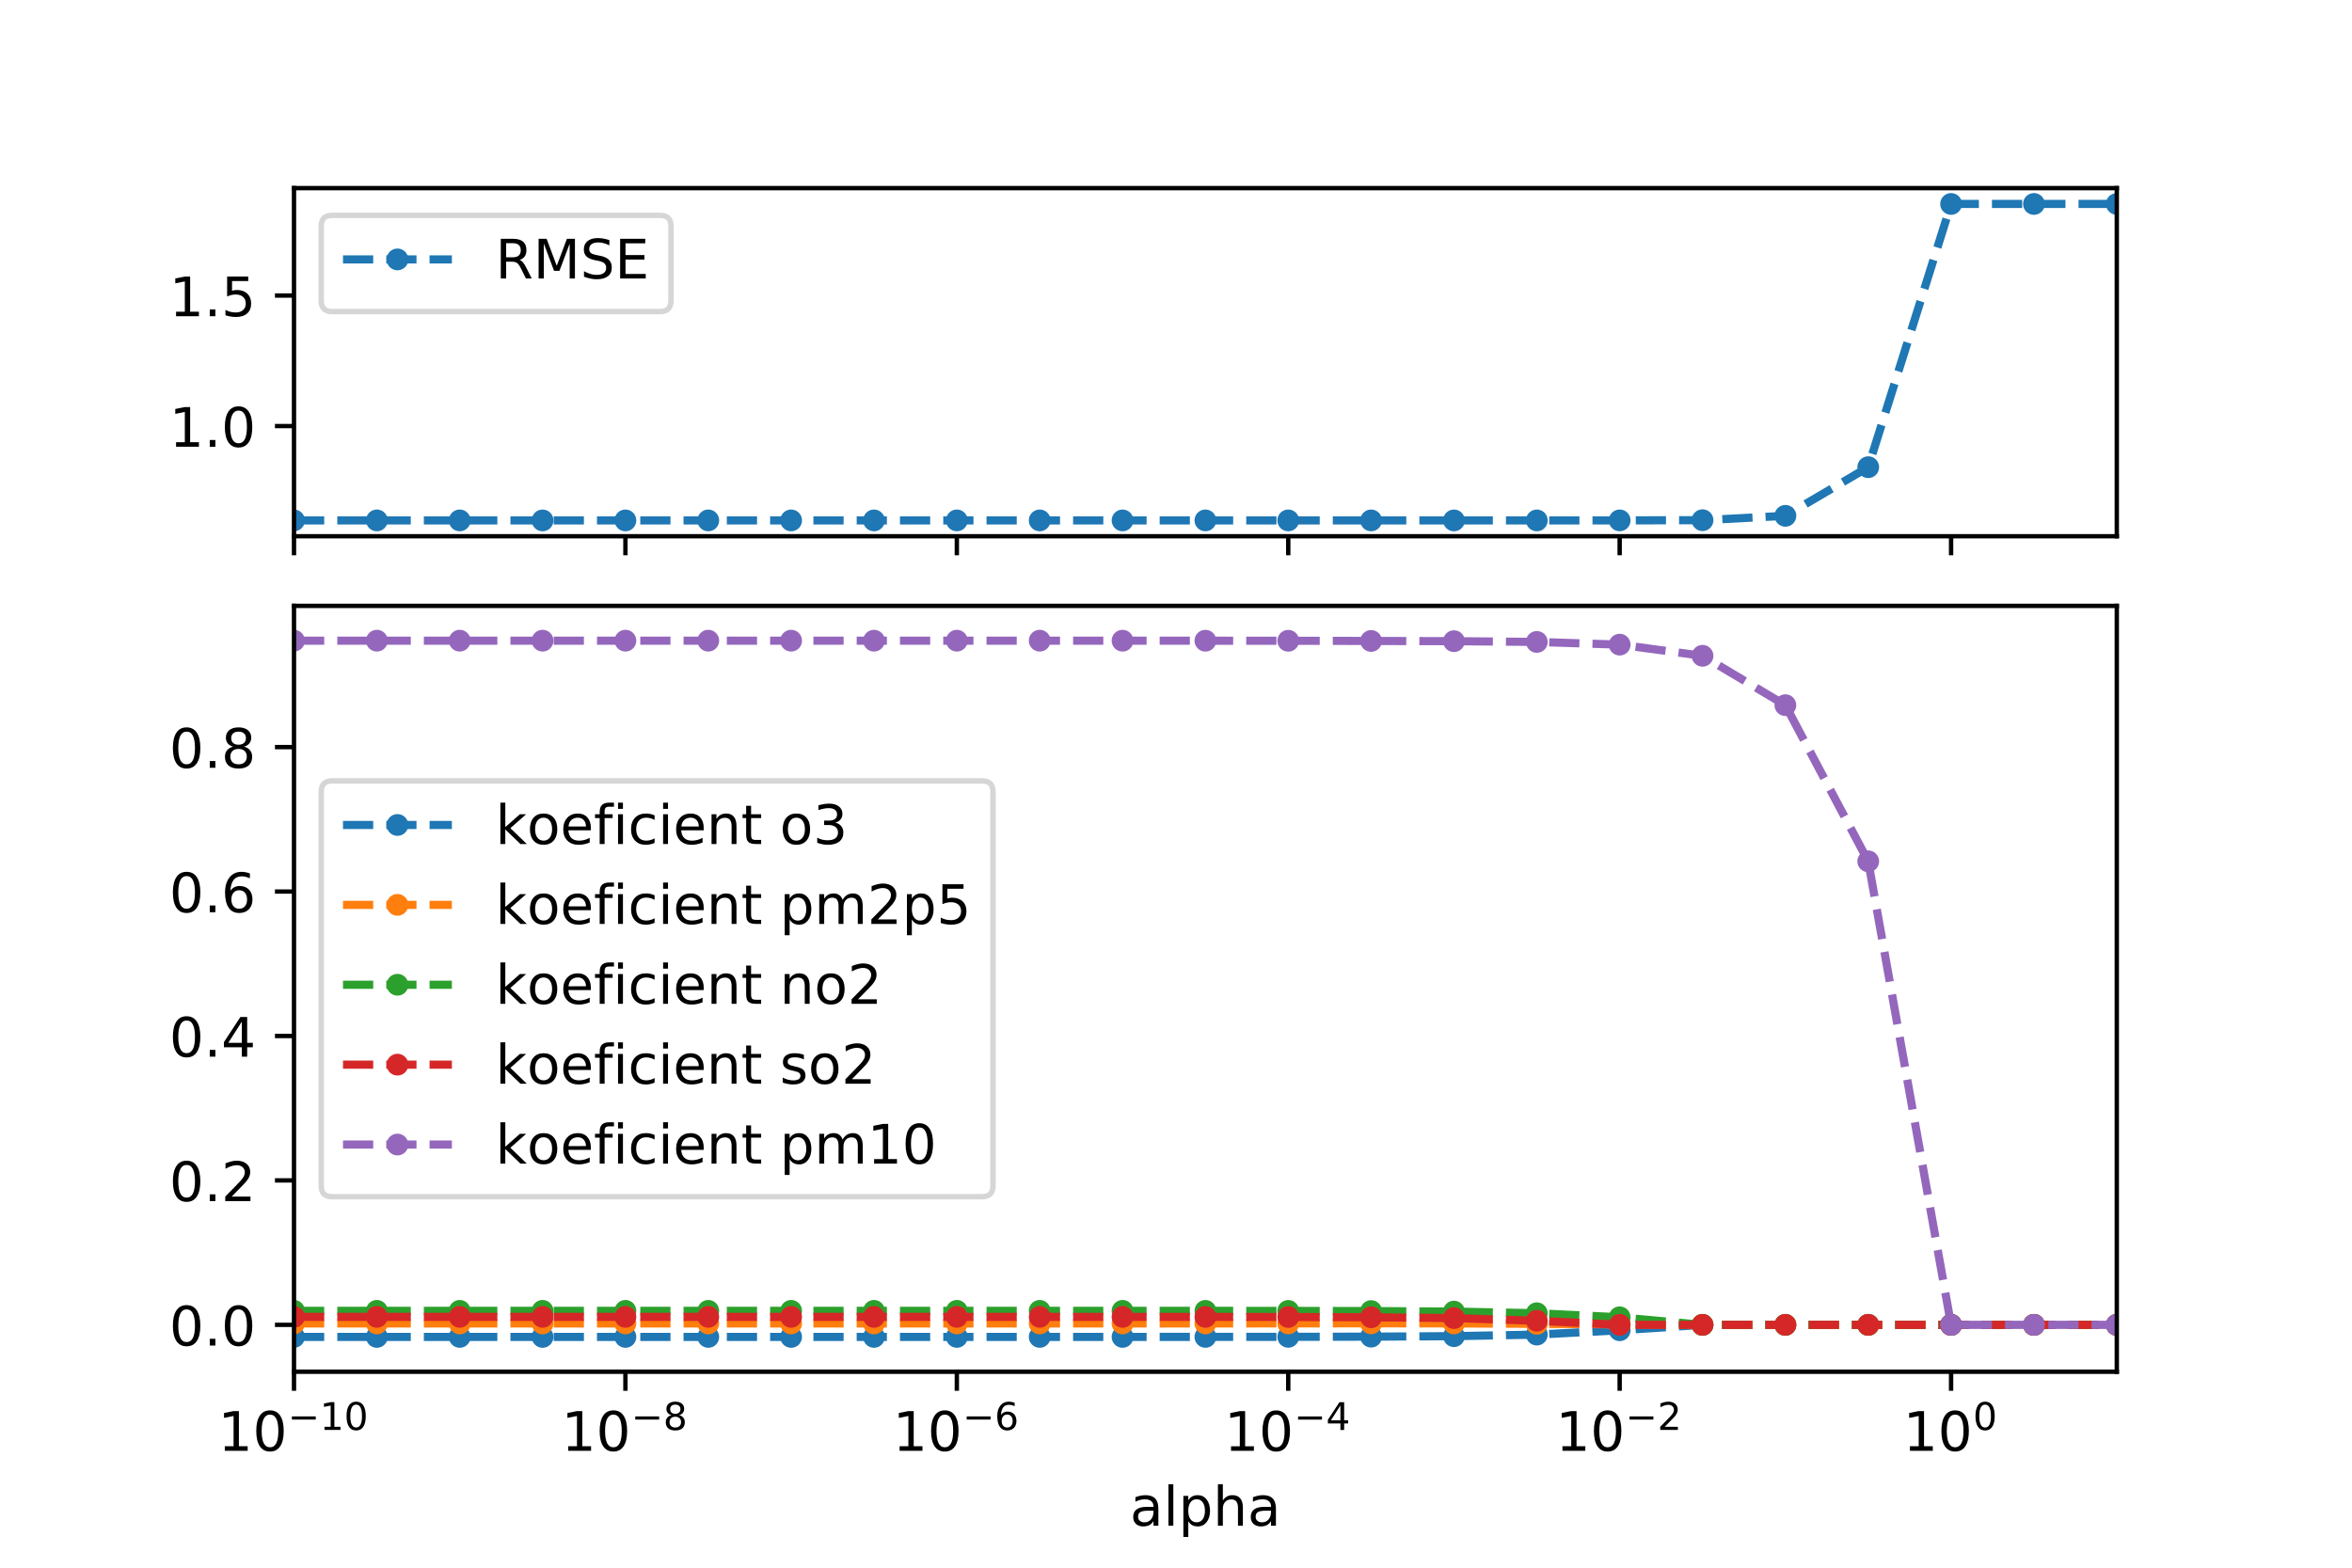 <?xml version="1.0" encoding="utf-8" standalone="no"?>
<!DOCTYPE svg PUBLIC "-//W3C//DTD SVG 1.1//EN"
  "http://www.w3.org/Graphics/SVG/1.1/DTD/svg11.dtd">
<!-- Created with matplotlib (https://matplotlib.org/) -->
<svg height="288pt" version="1.1" viewBox="0 0 432 288" width="432pt" xmlns="http://www.w3.org/2000/svg" xmlns:xlink="http://www.w3.org/1999/xlink">
 <defs>
  <style type="text/css">
*{stroke-linecap:butt;stroke-linejoin:round;}
  </style>
 </defs>
 <g id="figure_1">
  <g id="patch_1">
   <path d="M 0 288 
L 432 288 
L 432 0 
L 0 0 
z
" style="fill:#ffffff;"/>
  </g>
  <g id="axes_1">
   <g id="patch_2">
    <path d="M 54 98.513 
L 388.8 98.513 
L 388.8 34.56 
L 54 34.56 
z
" style="fill:#ffffff;"/>
   </g>
   <g id="matplotlib.axis_1">
    <g id="xtick_1">
     <g id="line2d_1">
      <defs>
       <path d="M 0 0 
L 0 3.5 
" id="m73be49eda1" style="stroke:#000000;stroke-width:0.8;"/>
      </defs>
      <g>
       <use style="stroke:#000000;stroke-width:0.8;" x="54" xlink:href="#m73be49eda1" y="98.513"/>
      </g>
     </g>
    </g>
    <g id="xtick_2">
     <g id="line2d_2">
      <g>
       <use style="stroke:#000000;stroke-width:0.8;" x="114.873" xlink:href="#m73be49eda1" y="98.513"/>
      </g>
     </g>
    </g>
    <g id="xtick_3">
     <g id="line2d_3">
      <g>
       <use style="stroke:#000000;stroke-width:0.8;" x="175.745" xlink:href="#m73be49eda1" y="98.513"/>
      </g>
     </g>
    </g>
    <g id="xtick_4">
     <g id="line2d_4">
      <g>
       <use style="stroke:#000000;stroke-width:0.8;" x="236.618" xlink:href="#m73be49eda1" y="98.513"/>
      </g>
     </g>
    </g>
    <g id="xtick_5">
     <g id="line2d_5">
      <g>
       <use style="stroke:#000000;stroke-width:0.8;" x="297.491" xlink:href="#m73be49eda1" y="98.513"/>
      </g>
     </g>
    </g>
    <g id="xtick_6">
     <g id="line2d_6">
      <g>
       <use style="stroke:#000000;stroke-width:0.8;" x="358.364" xlink:href="#m73be49eda1" y="98.513"/>
      </g>
     </g>
    </g>
   </g>
   <g id="matplotlib.axis_2">
    <g id="ytick_1">
     <g id="line2d_7">
      <defs>
       <path d="M 0 0 
L -3.5 0 
" id="m27819b0bdf" style="stroke:#000000;stroke-width:0.8;"/>
      </defs>
      <g>
       <use style="stroke:#000000;stroke-width:0.8;" x="54" xlink:href="#m27819b0bdf" y="78.275"/>
      </g>
     </g>
     <g id="text_1">
      <!-- 1.0 -->
      <defs>
       <path d="M 12.406 8.297 
L 28.516 8.297 
L 28.516 63.922 
L 10.984 60.406 
L 10.984 69.391 
L 28.422 72.906 
L 38.281 72.906 
L 38.281 8.297 
L 54.391 8.297 
L 54.391 0 
L 12.406 0 
z
" id="DejaVuSans-49"/>
       <path d="M 10.688 12.406 
L 21 12.406 
L 21 0 
L 10.688 0 
z
" id="DejaVuSans-46"/>
       <path d="M 31.781 66.406 
Q 24.172 66.406 20.328 58.906 
Q 16.5 51.422 16.5 36.375 
Q 16.5 21.391 20.328 13.891 
Q 24.172 6.391 31.781 6.391 
Q 39.453 6.391 43.281 13.891 
Q 47.125 21.391 47.125 36.375 
Q 47.125 51.422 43.281 58.906 
Q 39.453 66.406 31.781 66.406 
z
M 31.781 74.219 
Q 44.047 74.219 50.516 64.516 
Q 56.984 54.828 56.984 36.375 
Q 56.984 17.969 50.516 8.266 
Q 44.047 -1.422 31.781 -1.422 
Q 19.531 -1.422 13.062 8.266 
Q 6.594 17.969 6.594 36.375 
Q 6.594 54.828 13.062 64.516 
Q 19.531 74.219 31.781 74.219 
z
" id="DejaVuSans-48"/>
      </defs>
      <g transform="translate(31.097 82.074)scale(0.1 -0.1)">
       <use xlink:href="#DejaVuSans-49"/>
       <use x="63.623" xlink:href="#DejaVuSans-46"/>
       <use x="95.41" xlink:href="#DejaVuSans-48"/>
      </g>
     </g>
    </g>
    <g id="ytick_2">
     <g id="line2d_8">
      <g>
       <use style="stroke:#000000;stroke-width:0.8;" x="54" xlink:href="#m27819b0bdf" y="54.294"/>
      </g>
     </g>
     <g id="text_2">
      <!-- 1.5 -->
      <defs>
       <path d="M 10.797 72.906 
L 49.516 72.906 
L 49.516 64.594 
L 19.828 64.594 
L 19.828 46.734 
Q 21.969 47.469 24.109 47.828 
Q 26.266 48.188 28.422 48.188 
Q 40.625 48.188 47.75 41.5 
Q 54.891 34.812 54.891 23.391 
Q 54.891 11.625 47.562 5.094 
Q 40.234 -1.422 26.906 -1.422 
Q 22.312 -1.422 17.547 -0.641 
Q 12.797 0.141 7.719 1.703 
L 7.719 11.625 
Q 12.109 9.234 16.797 8.062 
Q 21.484 6.891 26.703 6.891 
Q 35.156 6.891 40.078 11.328 
Q 45.016 15.766 45.016 23.391 
Q 45.016 31 40.078 35.438 
Q 35.156 39.891 26.703 39.891 
Q 22.75 39.891 18.812 39.016 
Q 14.891 38.141 10.797 36.281 
z
" id="DejaVuSans-53"/>
      </defs>
      <g transform="translate(31.097 58.093)scale(0.1 -0.1)">
       <use xlink:href="#DejaVuSans-49"/>
       <use x="63.623" xlink:href="#DejaVuSans-46"/>
       <use x="95.41" xlink:href="#DejaVuSans-53"/>
      </g>
     </g>
    </g>
   </g>
   <g id="line2d_9">
    <path clip-path="url(#pfb1acdf5ff)" d="M 54 95.604 
L 69.218 95.604 
L 84.436 95.604 
L 99.655 95.604 
L 114.873 95.604 
L 130.091 95.604 
L 145.309 95.604 
L 160.527 95.604 
L 175.745 95.604 
L 190.964 95.604 
L 206.182 95.604 
L 221.4 95.604 
L 236.618 95.604 
L 251.836 95.605 
L 267.055 95.606 
L 282.273 95.606 
L 297.491 95.601 
L 312.709 95.565 
L 327.927 94.763 
L 343.145 85.826 
L 358.364 37.467 
L 373.582 37.467 
L 388.8 37.467 
" style="fill:none;stroke:#1f77b4;stroke-dasharray:5.55,2.4;stroke-dashoffset:0;stroke-width:1.5;"/>
    <defs>
     <path d="M 0 1.5 
C 0.398 1.5 0.779 1.342 1.061 1.061 
C 1.342 0.779 1.5 0.398 1.5 0 
C 1.5 -0.398 1.342 -0.779 1.061 -1.061 
C 0.779 -1.342 0.398 -1.5 0 -1.5 
C -0.398 -1.5 -0.779 -1.342 -1.061 -1.061 
C -1.342 -0.779 -1.5 -0.398 -1.5 0 
C -1.5 0.398 -1.342 0.779 -1.061 1.061 
C -0.779 1.342 -0.398 1.5 0 1.5 
z
" id="m34accab4a9" style="stroke:#1f77b4;"/>
    </defs>
    <g clip-path="url(#pfb1acdf5ff)">
     <use style="fill:#1f77b4;stroke:#1f77b4;" x="54" xlink:href="#m34accab4a9" y="95.604"/>
     <use style="fill:#1f77b4;stroke:#1f77b4;" x="69.218" xlink:href="#m34accab4a9" y="95.604"/>
     <use style="fill:#1f77b4;stroke:#1f77b4;" x="84.436" xlink:href="#m34accab4a9" y="95.604"/>
     <use style="fill:#1f77b4;stroke:#1f77b4;" x="99.655" xlink:href="#m34accab4a9" y="95.604"/>
     <use style="fill:#1f77b4;stroke:#1f77b4;" x="114.873" xlink:href="#m34accab4a9" y="95.604"/>
     <use style="fill:#1f77b4;stroke:#1f77b4;" x="130.091" xlink:href="#m34accab4a9" y="95.604"/>
     <use style="fill:#1f77b4;stroke:#1f77b4;" x="145.309" xlink:href="#m34accab4a9" y="95.604"/>
     <use style="fill:#1f77b4;stroke:#1f77b4;" x="160.527" xlink:href="#m34accab4a9" y="95.604"/>
     <use style="fill:#1f77b4;stroke:#1f77b4;" x="175.745" xlink:href="#m34accab4a9" y="95.604"/>
     <use style="fill:#1f77b4;stroke:#1f77b4;" x="190.964" xlink:href="#m34accab4a9" y="95.604"/>
     <use style="fill:#1f77b4;stroke:#1f77b4;" x="206.182" xlink:href="#m34accab4a9" y="95.604"/>
     <use style="fill:#1f77b4;stroke:#1f77b4;" x="221.4" xlink:href="#m34accab4a9" y="95.604"/>
     <use style="fill:#1f77b4;stroke:#1f77b4;" x="236.618" xlink:href="#m34accab4a9" y="95.604"/>
     <use style="fill:#1f77b4;stroke:#1f77b4;" x="251.836" xlink:href="#m34accab4a9" y="95.605"/>
     <use style="fill:#1f77b4;stroke:#1f77b4;" x="267.055" xlink:href="#m34accab4a9" y="95.606"/>
     <use style="fill:#1f77b4;stroke:#1f77b4;" x="282.273" xlink:href="#m34accab4a9" y="95.606"/>
     <use style="fill:#1f77b4;stroke:#1f77b4;" x="297.491" xlink:href="#m34accab4a9" y="95.601"/>
     <use style="fill:#1f77b4;stroke:#1f77b4;" x="312.709" xlink:href="#m34accab4a9" y="95.565"/>
     <use style="fill:#1f77b4;stroke:#1f77b4;" x="327.927" xlink:href="#m34accab4a9" y="94.763"/>
     <use style="fill:#1f77b4;stroke:#1f77b4;" x="343.145" xlink:href="#m34accab4a9" y="85.826"/>
     <use style="fill:#1f77b4;stroke:#1f77b4;" x="358.364" xlink:href="#m34accab4a9" y="37.467"/>
     <use style="fill:#1f77b4;stroke:#1f77b4;" x="373.582" xlink:href="#m34accab4a9" y="37.467"/>
     <use style="fill:#1f77b4;stroke:#1f77b4;" x="388.8" xlink:href="#m34accab4a9" y="37.467"/>
    </g>
   </g>
   <g id="patch_3">
    <path d="M 54 98.513 
L 54 34.56 
" style="fill:none;stroke:#000000;stroke-linecap:square;stroke-linejoin:miter;stroke-width:0.8;"/>
   </g>
   <g id="patch_4">
    <path d="M 388.8 98.513 
L 388.8 34.56 
" style="fill:none;stroke:#000000;stroke-linecap:square;stroke-linejoin:miter;stroke-width:0.8;"/>
   </g>
   <g id="patch_5">
    <path d="M 54 98.513 
L 388.8 98.513 
" style="fill:none;stroke:#000000;stroke-linecap:square;stroke-linejoin:miter;stroke-width:0.8;"/>
   </g>
   <g id="patch_6">
    <path d="M 54 34.56 
L 388.8 34.56 
" style="fill:none;stroke:#000000;stroke-linecap:square;stroke-linejoin:miter;stroke-width:0.8;"/>
   </g>
   <g id="legend_1">
    <g id="patch_7">
     <path d="M 61 57.238 
L 121.244 57.238 
Q 123.244 57.238 123.244 55.238 
L 123.244 41.56 
Q 123.244 39.56 121.244 39.56 
L 61 39.56 
Q 59 39.56 59 41.56 
L 59 55.238 
Q 59 57.238 61 57.238 
z
" style="fill:#ffffff;opacity:0.8;stroke:#cccccc;stroke-linejoin:miter;"/>
    </g>
    <g id="line2d_10">
     <path d="M 63 47.658 
L 83 47.658 
" style="fill:none;stroke:#1f77b4;stroke-dasharray:5.55,2.4;stroke-dashoffset:0;stroke-width:1.5;"/>
    </g>
    <g id="line2d_11">
     <g>
      <use style="fill:#1f77b4;stroke:#1f77b4;" x="73" xlink:href="#m34accab4a9" y="47.658"/>
     </g>
    </g>
    <g id="text_3">
     <!-- RMSE -->
     <defs>
      <path d="M 44.391 34.188 
Q 47.562 33.109 50.562 29.594 
Q 53.562 26.078 56.594 19.922 
L 66.609 0 
L 56 0 
L 46.688 18.703 
Q 43.062 26.031 39.672 28.422 
Q 36.281 30.812 30.422 30.812 
L 19.672 30.812 
L 19.672 0 
L 9.812 0 
L 9.812 72.906 
L 32.078 72.906 
Q 44.578 72.906 50.734 67.672 
Q 56.891 62.453 56.891 51.906 
Q 56.891 45.016 53.688 40.469 
Q 50.484 35.938 44.391 34.188 
z
M 19.672 64.797 
L 19.672 38.922 
L 32.078 38.922 
Q 39.203 38.922 42.844 42.219 
Q 46.484 45.516 46.484 51.906 
Q 46.484 58.297 42.844 61.547 
Q 39.203 64.797 32.078 64.797 
z
" id="DejaVuSans-82"/>
      <path d="M 9.812 72.906 
L 24.516 72.906 
L 43.109 23.297 
L 61.812 72.906 
L 76.516 72.906 
L 76.516 0 
L 66.891 0 
L 66.891 64.016 
L 48.094 14.016 
L 38.188 14.016 
L 19.391 64.016 
L 19.391 0 
L 9.812 0 
z
" id="DejaVuSans-77"/>
      <path d="M 53.516 70.516 
L 53.516 60.891 
Q 47.906 63.578 42.922 64.891 
Q 37.938 66.219 33.297 66.219 
Q 25.25 66.219 20.875 63.094 
Q 16.5 59.969 16.5 54.203 
Q 16.5 49.359 19.406 46.891 
Q 22.312 44.438 30.422 42.922 
L 36.375 41.703 
Q 47.406 39.594 52.656 34.297 
Q 57.906 29 57.906 20.125 
Q 57.906 9.516 50.797 4.047 
Q 43.703 -1.422 29.984 -1.422 
Q 24.812 -1.422 18.969 -0.25 
Q 13.141 0.922 6.891 3.219 
L 6.891 13.375 
Q 12.891 10.016 18.656 8.297 
Q 24.422 6.594 29.984 6.594 
Q 38.422 6.594 43.016 9.906 
Q 47.609 13.234 47.609 19.391 
Q 47.609 24.75 44.312 27.781 
Q 41.016 30.812 33.5 32.328 
L 27.484 33.5 
Q 16.453 35.688 11.516 40.375 
Q 6.594 45.062 6.594 53.422 
Q 6.594 63.094 13.406 68.656 
Q 20.219 74.219 32.172 74.219 
Q 37.312 74.219 42.625 73.281 
Q 47.953 72.359 53.516 70.516 
z
" id="DejaVuSans-83"/>
      <path d="M 9.812 72.906 
L 55.906 72.906 
L 55.906 64.594 
L 19.672 64.594 
L 19.672 43.016 
L 54.391 43.016 
L 54.391 34.719 
L 19.672 34.719 
L 19.672 8.297 
L 56.781 8.297 
L 56.781 0 
L 9.812 0 
z
" id="DejaVuSans-69"/>
     </defs>
     <g transform="translate(91 51.158)scale(0.1 -0.1)">
      <use xlink:href="#DejaVuSans-82"/>
      <use x="69.482" xlink:href="#DejaVuSans-77"/>
      <use x="155.762" xlink:href="#DejaVuSans-83"/>
      <use x="219.238" xlink:href="#DejaVuSans-69"/>
     </g>
    </g>
   </g>
  </g>
  <g id="axes_2">
   <g id="patch_8">
    <path d="M 54 252 
L 388.8 252 
L 388.8 111.304 
L 54 111.304 
z
" style="fill:#ffffff;"/>
   </g>
   <g id="matplotlib.axis_3">
    <g id="xtick_7">
     <g id="line2d_12">
      <g>
       <use style="stroke:#000000;stroke-width:0.8;" x="54" xlink:href="#m73be49eda1" y="252"/>
      </g>
     </g>
     <g id="text_4">
      <!-- $\mathdefault{10^{-10}}$ -->
      <defs>
       <path d="M 10.594 35.5 
L 73.188 35.5 
L 73.188 27.203 
L 10.594 27.203 
z
" id="DejaVuSans-8722"/>
      </defs>
      <g transform="translate(40.05 266.598)scale(0.1 -0.1)">
       <use transform="translate(0 0.766)" xlink:href="#DejaVuSans-49"/>
       <use transform="translate(63.623 0.766)" xlink:href="#DejaVuSans-48"/>
       <use transform="translate(128.203 39.047)scale(0.7)" xlink:href="#DejaVuSans-8722"/>
       <use transform="translate(186.855 39.047)scale(0.7)" xlink:href="#DejaVuSans-49"/>
       <use transform="translate(231.392 39.047)scale(0.7)" xlink:href="#DejaVuSans-48"/>
      </g>
     </g>
    </g>
    <g id="xtick_8">
     <g id="line2d_13">
      <g>
       <use style="stroke:#000000;stroke-width:0.8;" x="114.873" xlink:href="#m73be49eda1" y="252"/>
      </g>
     </g>
     <g id="text_5">
      <!-- $\mathdefault{10^{-8}}$ -->
      <defs>
       <path d="M 31.781 34.625 
Q 24.75 34.625 20.719 30.859 
Q 16.703 27.094 16.703 20.516 
Q 16.703 13.922 20.719 10.156 
Q 24.75 6.391 31.781 6.391 
Q 38.812 6.391 42.859 10.172 
Q 46.922 13.969 46.922 20.516 
Q 46.922 27.094 42.891 30.859 
Q 38.875 34.625 31.781 34.625 
z
M 21.922 38.812 
Q 15.578 40.375 12.031 44.719 
Q 8.5 49.078 8.5 55.328 
Q 8.5 64.062 14.719 69.141 
Q 20.953 74.219 31.781 74.219 
Q 42.672 74.219 48.875 69.141 
Q 55.078 64.062 55.078 55.328 
Q 55.078 49.078 51.531 44.719 
Q 48 40.375 41.703 38.812 
Q 48.828 37.156 52.797 32.312 
Q 56.781 27.484 56.781 20.516 
Q 56.781 9.906 50.312 4.234 
Q 43.844 -1.422 31.781 -1.422 
Q 19.734 -1.422 13.25 4.234 
Q 6.781 9.906 6.781 20.516 
Q 6.781 27.484 10.781 32.312 
Q 14.797 37.156 21.922 38.812 
z
M 18.312 54.391 
Q 18.312 48.734 21.844 45.562 
Q 25.391 42.391 31.781 42.391 
Q 38.141 42.391 41.719 45.562 
Q 45.312 48.734 45.312 54.391 
Q 45.312 60.062 41.719 63.234 
Q 38.141 66.406 31.781 66.406 
Q 25.391 66.406 21.844 63.234 
Q 18.312 60.062 18.312 54.391 
z
" id="DejaVuSans-56"/>
      </defs>
      <g transform="translate(103.123 266.598)scale(0.1 -0.1)">
       <use transform="translate(0 0.766)" xlink:href="#DejaVuSans-49"/>
       <use transform="translate(63.623 0.766)" xlink:href="#DejaVuSans-48"/>
       <use transform="translate(128.203 39.047)scale(0.7)" xlink:href="#DejaVuSans-8722"/>
       <use transform="translate(186.855 39.047)scale(0.7)" xlink:href="#DejaVuSans-56"/>
      </g>
     </g>
    </g>
    <g id="xtick_9">
     <g id="line2d_14">
      <g>
       <use style="stroke:#000000;stroke-width:0.8;" x="175.745" xlink:href="#m73be49eda1" y="252"/>
      </g>
     </g>
     <g id="text_6">
      <!-- $\mathdefault{10^{-6}}$ -->
      <defs>
       <path d="M 33.016 40.375 
Q 26.375 40.375 22.484 35.828 
Q 18.609 31.297 18.609 23.391 
Q 18.609 15.531 22.484 10.953 
Q 26.375 6.391 33.016 6.391 
Q 39.656 6.391 43.531 10.953 
Q 47.406 15.531 47.406 23.391 
Q 47.406 31.297 43.531 35.828 
Q 39.656 40.375 33.016 40.375 
z
M 52.594 71.297 
L 52.594 62.312 
Q 48.875 64.062 45.094 64.984 
Q 41.312 65.922 37.594 65.922 
Q 27.828 65.922 22.672 59.328 
Q 17.531 52.734 16.797 39.406 
Q 19.672 43.656 24.016 45.922 
Q 28.375 48.188 33.594 48.188 
Q 44.578 48.188 50.953 41.516 
Q 57.328 34.859 57.328 23.391 
Q 57.328 12.156 50.688 5.359 
Q 44.047 -1.422 33.016 -1.422 
Q 20.359 -1.422 13.672 8.266 
Q 6.984 17.969 6.984 36.375 
Q 6.984 53.656 15.188 63.938 
Q 23.391 74.219 37.203 74.219 
Q 40.922 74.219 44.703 73.484 
Q 48.484 72.75 52.594 71.297 
z
" id="DejaVuSans-54"/>
      </defs>
      <g transform="translate(163.995 266.598)scale(0.1 -0.1)">
       <use transform="translate(0 0.766)" xlink:href="#DejaVuSans-49"/>
       <use transform="translate(63.623 0.766)" xlink:href="#DejaVuSans-48"/>
       <use transform="translate(128.203 39.047)scale(0.7)" xlink:href="#DejaVuSans-8722"/>
       <use transform="translate(186.855 39.047)scale(0.7)" xlink:href="#DejaVuSans-54"/>
      </g>
     </g>
    </g>
    <g id="xtick_10">
     <g id="line2d_15">
      <g>
       <use style="stroke:#000000;stroke-width:0.8;" x="236.618" xlink:href="#m73be49eda1" y="252"/>
      </g>
     </g>
     <g id="text_7">
      <!-- $\mathdefault{10^{-4}}$ -->
      <defs>
       <path d="M 37.797 64.312 
L 12.891 25.391 
L 37.797 25.391 
z
M 35.203 72.906 
L 47.609 72.906 
L 47.609 25.391 
L 58.016 25.391 
L 58.016 17.188 
L 47.609 17.188 
L 47.609 0 
L 37.797 0 
L 37.797 17.188 
L 4.891 17.188 
L 4.891 26.703 
z
" id="DejaVuSans-52"/>
      </defs>
      <g transform="translate(224.868 266.598)scale(0.1 -0.1)">
       <use transform="translate(0 0.684)" xlink:href="#DejaVuSans-49"/>
       <use transform="translate(63.623 0.684)" xlink:href="#DejaVuSans-48"/>
       <use transform="translate(128.203 38.966)scale(0.7)" xlink:href="#DejaVuSans-8722"/>
       <use transform="translate(186.855 38.966)scale(0.7)" xlink:href="#DejaVuSans-52"/>
      </g>
     </g>
    </g>
    <g id="xtick_11">
     <g id="line2d_16">
      <g>
       <use style="stroke:#000000;stroke-width:0.8;" x="297.491" xlink:href="#m73be49eda1" y="252"/>
      </g>
     </g>
     <g id="text_8">
      <!-- $\mathdefault{10^{-2}}$ -->
      <defs>
       <path d="M 19.188 8.297 
L 53.609 8.297 
L 53.609 0 
L 7.328 0 
L 7.328 8.297 
Q 12.938 14.109 22.625 23.891 
Q 32.328 33.688 34.812 36.531 
Q 39.547 41.844 41.422 45.531 
Q 43.312 49.219 43.312 52.781 
Q 43.312 58.594 39.234 62.25 
Q 35.156 65.922 28.609 65.922 
Q 23.969 65.922 18.812 64.312 
Q 13.672 62.703 7.812 59.422 
L 7.812 69.391 
Q 13.766 71.781 18.938 73 
Q 24.125 74.219 28.422 74.219 
Q 39.75 74.219 46.484 68.547 
Q 53.219 62.891 53.219 53.422 
Q 53.219 48.922 51.531 44.891 
Q 49.859 40.875 45.406 35.406 
Q 44.188 33.984 37.641 27.219 
Q 31.109 20.453 19.188 8.297 
z
" id="DejaVuSans-50"/>
      </defs>
      <g transform="translate(285.741 266.598)scale(0.1 -0.1)">
       <use transform="translate(0 0.766)" xlink:href="#DejaVuSans-49"/>
       <use transform="translate(63.623 0.766)" xlink:href="#DejaVuSans-48"/>
       <use transform="translate(128.203 39.047)scale(0.7)" xlink:href="#DejaVuSans-8722"/>
       <use transform="translate(186.855 39.047)scale(0.7)" xlink:href="#DejaVuSans-50"/>
      </g>
     </g>
    </g>
    <g id="xtick_12">
     <g id="line2d_17">
      <g>
       <use style="stroke:#000000;stroke-width:0.8;" x="358.364" xlink:href="#m73be49eda1" y="252"/>
      </g>
     </g>
     <g id="text_9">
      <!-- $\mathdefault{10^{0}}$ -->
      <g transform="translate(349.564 266.598)scale(0.1 -0.1)">
       <use transform="translate(0 0.766)" xlink:href="#DejaVuSans-49"/>
       <use transform="translate(63.623 0.766)" xlink:href="#DejaVuSans-48"/>
       <use transform="translate(128.203 39.047)scale(0.7)" xlink:href="#DejaVuSans-48"/>
      </g>
     </g>
    </g>
    <g id="text_10">
     <!-- alpha -->
     <defs>
      <path d="M 34.281 27.484 
Q 23.391 27.484 19.188 25 
Q 14.984 22.516 14.984 16.5 
Q 14.984 11.719 18.141 8.906 
Q 21.297 6.109 26.703 6.109 
Q 34.188 6.109 38.703 11.406 
Q 43.219 16.703 43.219 25.484 
L 43.219 27.484 
z
M 52.203 31.203 
L 52.203 0 
L 43.219 0 
L 43.219 8.297 
Q 40.141 3.328 35.547 0.953 
Q 30.953 -1.422 24.312 -1.422 
Q 15.922 -1.422 10.953 3.297 
Q 6 8.016 6 15.922 
Q 6 25.141 12.172 29.828 
Q 18.359 34.516 30.609 34.516 
L 43.219 34.516 
L 43.219 35.406 
Q 43.219 41.609 39.141 45 
Q 35.062 48.391 27.688 48.391 
Q 23 48.391 18.547 47.266 
Q 14.109 46.141 10.016 43.891 
L 10.016 52.203 
Q 14.938 54.109 19.578 55.047 
Q 24.219 56 28.609 56 
Q 40.484 56 46.344 49.844 
Q 52.203 43.703 52.203 31.203 
z
" id="DejaVuSans-97"/>
      <path d="M 9.422 75.984 
L 18.406 75.984 
L 18.406 0 
L 9.422 0 
z
" id="DejaVuSans-108"/>
      <path d="M 18.109 8.203 
L 18.109 -20.797 
L 9.078 -20.797 
L 9.078 54.688 
L 18.109 54.688 
L 18.109 46.391 
Q 20.953 51.266 25.266 53.625 
Q 29.594 56 35.594 56 
Q 45.562 56 51.781 48.094 
Q 58.016 40.188 58.016 27.297 
Q 58.016 14.406 51.781 6.484 
Q 45.562 -1.422 35.594 -1.422 
Q 29.594 -1.422 25.266 0.953 
Q 20.953 3.328 18.109 8.203 
z
M 48.688 27.297 
Q 48.688 37.203 44.609 42.844 
Q 40.531 48.484 33.406 48.484 
Q 26.266 48.484 22.188 42.844 
Q 18.109 37.203 18.109 27.297 
Q 18.109 17.391 22.188 11.75 
Q 26.266 6.109 33.406 6.109 
Q 40.531 6.109 44.609 11.75 
Q 48.688 17.391 48.688 27.297 
z
" id="DejaVuSans-112"/>
      <path d="M 54.891 33.016 
L 54.891 0 
L 45.906 0 
L 45.906 32.719 
Q 45.906 40.484 42.875 44.328 
Q 39.844 48.188 33.797 48.188 
Q 26.516 48.188 22.312 43.547 
Q 18.109 38.922 18.109 30.906 
L 18.109 0 
L 9.078 0 
L 9.078 75.984 
L 18.109 75.984 
L 18.109 46.188 
Q 21.344 51.125 25.703 53.562 
Q 30.078 56 35.797 56 
Q 45.219 56 50.047 50.172 
Q 54.891 44.344 54.891 33.016 
z
" id="DejaVuSans-104"/>
     </defs>
     <g transform="translate(207.54 280.277)scale(0.1 -0.1)">
      <use xlink:href="#DejaVuSans-97"/>
      <use x="61.279" xlink:href="#DejaVuSans-108"/>
      <use x="89.062" xlink:href="#DejaVuSans-112"/>
      <use x="152.539" xlink:href="#DejaVuSans-104"/>
      <use x="215.918" xlink:href="#DejaVuSans-97"/>
     </g>
    </g>
   </g>
   <g id="matplotlib.axis_4">
    <g id="ytick_3">
     <g id="line2d_18">
      <g>
       <use style="stroke:#000000;stroke-width:0.8;" x="54" xlink:href="#m27819b0bdf" y="243.389"/>
      </g>
     </g>
     <g id="text_11">
      <!-- 0.0 -->
      <g transform="translate(31.097 247.189)scale(0.1 -0.1)">
       <use xlink:href="#DejaVuSans-48"/>
       <use x="63.623" xlink:href="#DejaVuSans-46"/>
       <use x="95.41" xlink:href="#DejaVuSans-48"/>
      </g>
     </g>
    </g>
    <g id="ytick_4">
     <g id="line2d_19">
      <g>
       <use style="stroke:#000000;stroke-width:0.8;" x="54" xlink:href="#m27819b0bdf" y="216.855"/>
      </g>
     </g>
     <g id="text_12">
      <!-- 0.2 -->
      <g transform="translate(31.097 220.654)scale(0.1 -0.1)">
       <use xlink:href="#DejaVuSans-48"/>
       <use x="63.623" xlink:href="#DejaVuSans-46"/>
       <use x="95.41" xlink:href="#DejaVuSans-50"/>
      </g>
     </g>
    </g>
    <g id="ytick_5">
     <g id="line2d_20">
      <g>
       <use style="stroke:#000000;stroke-width:0.8;" x="54" xlink:href="#m27819b0bdf" y="190.32"/>
      </g>
     </g>
     <g id="text_13">
      <!-- 0.4 -->
      <g transform="translate(31.097 194.119)scale(0.1 -0.1)">
       <use xlink:href="#DejaVuSans-48"/>
       <use x="63.623" xlink:href="#DejaVuSans-46"/>
       <use x="95.41" xlink:href="#DejaVuSans-52"/>
      </g>
     </g>
    </g>
    <g id="ytick_6">
     <g id="line2d_21">
      <g>
       <use style="stroke:#000000;stroke-width:0.8;" x="54" xlink:href="#m27819b0bdf" y="163.785"/>
      </g>
     </g>
     <g id="text_14">
      <!-- 0.6 -->
      <g transform="translate(31.097 167.585)scale(0.1 -0.1)">
       <use xlink:href="#DejaVuSans-48"/>
       <use x="63.623" xlink:href="#DejaVuSans-46"/>
       <use x="95.41" xlink:href="#DejaVuSans-54"/>
      </g>
     </g>
    </g>
    <g id="ytick_7">
     <g id="line2d_22">
      <g>
       <use style="stroke:#000000;stroke-width:0.8;" x="54" xlink:href="#m27819b0bdf" y="137.251"/>
      </g>
     </g>
     <g id="text_15">
      <!-- 0.8 -->
      <g transform="translate(31.097 141.05)scale(0.1 -0.1)">
       <use xlink:href="#DejaVuSans-48"/>
       <use x="63.623" xlink:href="#DejaVuSans-46"/>
       <use x="95.41" xlink:href="#DejaVuSans-56"/>
      </g>
     </g>
    </g>
   </g>
   <g id="line2d_23">
    <path clip-path="url(#peca3dd83fd)" d="M 54 245.605 
L 69.218 245.605 
L 84.436 245.605 
L 99.655 245.605 
L 114.873 245.605 
L 130.091 245.605 
L 145.309 245.605 
L 160.527 245.605 
L 175.745 245.605 
L 190.964 245.604 
L 206.182 245.603 
L 221.4 245.6 
L 236.618 245.59 
L 251.836 245.558 
L 267.055 245.467 
L 282.273 245.18 
L 297.491 244.38 
L 312.709 243.389 
L 327.927 243.389 
L 343.145 243.389 
L 358.364 243.389 
L 373.582 243.389 
L 388.8 243.389 
" style="fill:none;stroke:#1f77b4;stroke-dasharray:5.55,2.4;stroke-dashoffset:0;stroke-width:1.5;"/>
    <g clip-path="url(#peca3dd83fd)">
     <use style="fill:#1f77b4;stroke:#1f77b4;" x="54" xlink:href="#m34accab4a9" y="245.605"/>
     <use style="fill:#1f77b4;stroke:#1f77b4;" x="69.218" xlink:href="#m34accab4a9" y="245.605"/>
     <use style="fill:#1f77b4;stroke:#1f77b4;" x="84.436" xlink:href="#m34accab4a9" y="245.605"/>
     <use style="fill:#1f77b4;stroke:#1f77b4;" x="99.655" xlink:href="#m34accab4a9" y="245.605"/>
     <use style="fill:#1f77b4;stroke:#1f77b4;" x="114.873" xlink:href="#m34accab4a9" y="245.605"/>
     <use style="fill:#1f77b4;stroke:#1f77b4;" x="130.091" xlink:href="#m34accab4a9" y="245.605"/>
     <use style="fill:#1f77b4;stroke:#1f77b4;" x="145.309" xlink:href="#m34accab4a9" y="245.605"/>
     <use style="fill:#1f77b4;stroke:#1f77b4;" x="160.527" xlink:href="#m34accab4a9" y="245.605"/>
     <use style="fill:#1f77b4;stroke:#1f77b4;" x="175.745" xlink:href="#m34accab4a9" y="245.605"/>
     <use style="fill:#1f77b4;stroke:#1f77b4;" x="190.964" xlink:href="#m34accab4a9" y="245.604"/>
     <use style="fill:#1f77b4;stroke:#1f77b4;" x="206.182" xlink:href="#m34accab4a9" y="245.603"/>
     <use style="fill:#1f77b4;stroke:#1f77b4;" x="221.4" xlink:href="#m34accab4a9" y="245.6"/>
     <use style="fill:#1f77b4;stroke:#1f77b4;" x="236.618" xlink:href="#m34accab4a9" y="245.59"/>
     <use style="fill:#1f77b4;stroke:#1f77b4;" x="251.836" xlink:href="#m34accab4a9" y="245.558"/>
     <use style="fill:#1f77b4;stroke:#1f77b4;" x="267.055" xlink:href="#m34accab4a9" y="245.467"/>
     <use style="fill:#1f77b4;stroke:#1f77b4;" x="282.273" xlink:href="#m34accab4a9" y="245.18"/>
     <use style="fill:#1f77b4;stroke:#1f77b4;" x="297.491" xlink:href="#m34accab4a9" y="244.38"/>
     <use style="fill:#1f77b4;stroke:#1f77b4;" x="312.709" xlink:href="#m34accab4a9" y="243.389"/>
     <use style="fill:#1f77b4;stroke:#1f77b4;" x="327.927" xlink:href="#m34accab4a9" y="243.389"/>
     <use style="fill:#1f77b4;stroke:#1f77b4;" x="343.145" xlink:href="#m34accab4a9" y="243.389"/>
     <use style="fill:#1f77b4;stroke:#1f77b4;" x="358.364" xlink:href="#m34accab4a9" y="243.389"/>
     <use style="fill:#1f77b4;stroke:#1f77b4;" x="373.582" xlink:href="#m34accab4a9" y="243.389"/>
     <use style="fill:#1f77b4;stroke:#1f77b4;" x="388.8" xlink:href="#m34accab4a9" y="243.389"/>
    </g>
   </g>
   <g id="line2d_24">
    <path clip-path="url(#peca3dd83fd)" d="M 54 243.129 
L 69.218 243.129 
L 84.436 243.129 
L 99.655 243.129 
L 114.873 243.129 
L 130.091 243.129 
L 145.309 243.129 
L 160.527 243.129 
L 175.745 243.129 
L 190.964 243.129 
L 206.182 243.128 
L 221.4 243.126 
L 236.618 243.121 
L 251.836 243.104 
L 267.055 243.126 
L 282.273 243.195 
L 297.491 243.301 
L 312.709 243.389 
L 327.927 243.389 
L 343.145 243.389 
L 358.364 243.389 
L 373.582 243.389 
L 388.8 243.389 
" style="fill:none;stroke:#ff7f0e;stroke-dasharray:5.55,2.4;stroke-dashoffset:0;stroke-width:1.5;"/>
    <defs>
     <path d="M 0 1.5 
C 0.398 1.5 0.779 1.342 1.061 1.061 
C 1.342 0.779 1.5 0.398 1.5 0 
C 1.5 -0.398 1.342 -0.779 1.061 -1.061 
C 0.779 -1.342 0.398 -1.5 0 -1.5 
C -0.398 -1.5 -0.779 -1.342 -1.061 -1.061 
C -1.342 -0.779 -1.5 -0.398 -1.5 0 
C -1.5 0.398 -1.342 0.779 -1.061 1.061 
C -0.779 1.342 -0.398 1.5 0 1.5 
z
" id="mb5f3a9551a" style="stroke:#ff7f0e;"/>
    </defs>
    <g clip-path="url(#peca3dd83fd)">
     <use style="fill:#ff7f0e;stroke:#ff7f0e;" x="54" xlink:href="#mb5f3a9551a" y="243.129"/>
     <use style="fill:#ff7f0e;stroke:#ff7f0e;" x="69.218" xlink:href="#mb5f3a9551a" y="243.129"/>
     <use style="fill:#ff7f0e;stroke:#ff7f0e;" x="84.436" xlink:href="#mb5f3a9551a" y="243.129"/>
     <use style="fill:#ff7f0e;stroke:#ff7f0e;" x="99.655" xlink:href="#mb5f3a9551a" y="243.129"/>
     <use style="fill:#ff7f0e;stroke:#ff7f0e;" x="114.873" xlink:href="#mb5f3a9551a" y="243.129"/>
     <use style="fill:#ff7f0e;stroke:#ff7f0e;" x="130.091" xlink:href="#mb5f3a9551a" y="243.129"/>
     <use style="fill:#ff7f0e;stroke:#ff7f0e;" x="145.309" xlink:href="#mb5f3a9551a" y="243.129"/>
     <use style="fill:#ff7f0e;stroke:#ff7f0e;" x="160.527" xlink:href="#mb5f3a9551a" y="243.129"/>
     <use style="fill:#ff7f0e;stroke:#ff7f0e;" x="175.745" xlink:href="#mb5f3a9551a" y="243.129"/>
     <use style="fill:#ff7f0e;stroke:#ff7f0e;" x="190.964" xlink:href="#mb5f3a9551a" y="243.129"/>
     <use style="fill:#ff7f0e;stroke:#ff7f0e;" x="206.182" xlink:href="#mb5f3a9551a" y="243.128"/>
     <use style="fill:#ff7f0e;stroke:#ff7f0e;" x="221.4" xlink:href="#mb5f3a9551a" y="243.126"/>
     <use style="fill:#ff7f0e;stroke:#ff7f0e;" x="236.618" xlink:href="#mb5f3a9551a" y="243.121"/>
     <use style="fill:#ff7f0e;stroke:#ff7f0e;" x="251.836" xlink:href="#mb5f3a9551a" y="243.104"/>
     <use style="fill:#ff7f0e;stroke:#ff7f0e;" x="267.055" xlink:href="#mb5f3a9551a" y="243.126"/>
     <use style="fill:#ff7f0e;stroke:#ff7f0e;" x="282.273" xlink:href="#mb5f3a9551a" y="243.195"/>
     <use style="fill:#ff7f0e;stroke:#ff7f0e;" x="297.491" xlink:href="#mb5f3a9551a" y="243.301"/>
     <use style="fill:#ff7f0e;stroke:#ff7f0e;" x="312.709" xlink:href="#mb5f3a9551a" y="243.389"/>
     <use style="fill:#ff7f0e;stroke:#ff7f0e;" x="327.927" xlink:href="#mb5f3a9551a" y="243.389"/>
     <use style="fill:#ff7f0e;stroke:#ff7f0e;" x="343.145" xlink:href="#mb5f3a9551a" y="243.389"/>
     <use style="fill:#ff7f0e;stroke:#ff7f0e;" x="358.364" xlink:href="#mb5f3a9551a" y="243.389"/>
     <use style="fill:#ff7f0e;stroke:#ff7f0e;" x="373.582" xlink:href="#mb5f3a9551a" y="243.389"/>
     <use style="fill:#ff7f0e;stroke:#ff7f0e;" x="388.8" xlink:href="#mb5f3a9551a" y="243.389"/>
    </g>
   </g>
   <g id="line2d_25">
    <path clip-path="url(#peca3dd83fd)" d="M 54 240.814 
L 69.218 240.814 
L 84.436 240.814 
L 99.655 240.814 
L 114.873 240.814 
L 130.091 240.814 
L 145.309 240.814 
L 160.527 240.814 
L 175.745 240.814 
L 190.964 240.814 
L 206.182 240.815 
L 221.4 240.818 
L 236.618 240.827 
L 251.836 240.856 
L 267.055 240.952 
L 282.273 241.255 
L 297.491 241.999 
L 312.709 243.389 
L 327.927 243.389 
L 343.145 243.389 
L 358.364 243.389 
L 373.582 243.389 
L 388.8 243.389 
" style="fill:none;stroke:#2ca02c;stroke-dasharray:5.55,2.4;stroke-dashoffset:0;stroke-width:1.5;"/>
    <defs>
     <path d="M 0 1.5 
C 0.398 1.5 0.779 1.342 1.061 1.061 
C 1.342 0.779 1.5 0.398 1.5 0 
C 1.5 -0.398 1.342 -0.779 1.061 -1.061 
C 0.779 -1.342 0.398 -1.5 0 -1.5 
C -0.398 -1.5 -0.779 -1.342 -1.061 -1.061 
C -1.342 -0.779 -1.5 -0.398 -1.5 0 
C -1.5 0.398 -1.342 0.779 -1.061 1.061 
C -0.779 1.342 -0.398 1.5 0 1.5 
z
" id="m70b874402b" style="stroke:#2ca02c;"/>
    </defs>
    <g clip-path="url(#peca3dd83fd)">
     <use style="fill:#2ca02c;stroke:#2ca02c;" x="54" xlink:href="#m70b874402b" y="240.814"/>
     <use style="fill:#2ca02c;stroke:#2ca02c;" x="69.218" xlink:href="#m70b874402b" y="240.814"/>
     <use style="fill:#2ca02c;stroke:#2ca02c;" x="84.436" xlink:href="#m70b874402b" y="240.814"/>
     <use style="fill:#2ca02c;stroke:#2ca02c;" x="99.655" xlink:href="#m70b874402b" y="240.814"/>
     <use style="fill:#2ca02c;stroke:#2ca02c;" x="114.873" xlink:href="#m70b874402b" y="240.814"/>
     <use style="fill:#2ca02c;stroke:#2ca02c;" x="130.091" xlink:href="#m70b874402b" y="240.814"/>
     <use style="fill:#2ca02c;stroke:#2ca02c;" x="145.309" xlink:href="#m70b874402b" y="240.814"/>
     <use style="fill:#2ca02c;stroke:#2ca02c;" x="160.527" xlink:href="#m70b874402b" y="240.814"/>
     <use style="fill:#2ca02c;stroke:#2ca02c;" x="175.745" xlink:href="#m70b874402b" y="240.814"/>
     <use style="fill:#2ca02c;stroke:#2ca02c;" x="190.964" xlink:href="#m70b874402b" y="240.814"/>
     <use style="fill:#2ca02c;stroke:#2ca02c;" x="206.182" xlink:href="#m70b874402b" y="240.815"/>
     <use style="fill:#2ca02c;stroke:#2ca02c;" x="221.4" xlink:href="#m70b874402b" y="240.818"/>
     <use style="fill:#2ca02c;stroke:#2ca02c;" x="236.618" xlink:href="#m70b874402b" y="240.827"/>
     <use style="fill:#2ca02c;stroke:#2ca02c;" x="251.836" xlink:href="#m70b874402b" y="240.856"/>
     <use style="fill:#2ca02c;stroke:#2ca02c;" x="267.055" xlink:href="#m70b874402b" y="240.952"/>
     <use style="fill:#2ca02c;stroke:#2ca02c;" x="282.273" xlink:href="#m70b874402b" y="241.255"/>
     <use style="fill:#2ca02c;stroke:#2ca02c;" x="297.491" xlink:href="#m70b874402b" y="241.999"/>
     <use style="fill:#2ca02c;stroke:#2ca02c;" x="312.709" xlink:href="#m70b874402b" y="243.389"/>
     <use style="fill:#2ca02c;stroke:#2ca02c;" x="327.927" xlink:href="#m70b874402b" y="243.389"/>
     <use style="fill:#2ca02c;stroke:#2ca02c;" x="343.145" xlink:href="#m70b874402b" y="243.389"/>
     <use style="fill:#2ca02c;stroke:#2ca02c;" x="358.364" xlink:href="#m70b874402b" y="243.389"/>
     <use style="fill:#2ca02c;stroke:#2ca02c;" x="373.582" xlink:href="#m70b874402b" y="243.389"/>
     <use style="fill:#2ca02c;stroke:#2ca02c;" x="388.8" xlink:href="#m70b874402b" y="243.389"/>
    </g>
   </g>
   <g id="line2d_26">
    <path clip-path="url(#peca3dd83fd)" d="M 54 241.926 
L 69.218 241.926 
L 84.436 241.926 
L 99.655 241.926 
L 114.873 241.926 
L 130.091 241.926 
L 145.309 241.926 
L 160.527 241.926 
L 175.745 241.926 
L 190.964 241.927 
L 206.182 241.928 
L 221.4 241.933 
L 236.618 241.948 
L 251.836 241.997 
L 267.055 242.15 
L 282.273 242.637 
L 297.491 243.389 
L 312.709 243.389 
L 327.927 243.389 
L 343.145 243.389 
L 358.364 243.389 
L 373.582 243.389 
L 388.8 243.389 
" style="fill:none;stroke:#d62728;stroke-dasharray:5.55,2.4;stroke-dashoffset:0;stroke-width:1.5;"/>
    <defs>
     <path d="M 0 1.5 
C 0.398 1.5 0.779 1.342 1.061 1.061 
C 1.342 0.779 1.5 0.398 1.5 0 
C 1.5 -0.398 1.342 -0.779 1.061 -1.061 
C 0.779 -1.342 0.398 -1.5 0 -1.5 
C -0.398 -1.5 -0.779 -1.342 -1.061 -1.061 
C -1.342 -0.779 -1.5 -0.398 -1.5 0 
C -1.5 0.398 -1.342 0.779 -1.061 1.061 
C -0.779 1.342 -0.398 1.5 0 1.5 
z
" id="m2fd11eacf5" style="stroke:#d62728;"/>
    </defs>
    <g clip-path="url(#peca3dd83fd)">
     <use style="fill:#d62728;stroke:#d62728;" x="54" xlink:href="#m2fd11eacf5" y="241.926"/>
     <use style="fill:#d62728;stroke:#d62728;" x="69.218" xlink:href="#m2fd11eacf5" y="241.926"/>
     <use style="fill:#d62728;stroke:#d62728;" x="84.436" xlink:href="#m2fd11eacf5" y="241.926"/>
     <use style="fill:#d62728;stroke:#d62728;" x="99.655" xlink:href="#m2fd11eacf5" y="241.926"/>
     <use style="fill:#d62728;stroke:#d62728;" x="114.873" xlink:href="#m2fd11eacf5" y="241.926"/>
     <use style="fill:#d62728;stroke:#d62728;" x="130.091" xlink:href="#m2fd11eacf5" y="241.926"/>
     <use style="fill:#d62728;stroke:#d62728;" x="145.309" xlink:href="#m2fd11eacf5" y="241.926"/>
     <use style="fill:#d62728;stroke:#d62728;" x="160.527" xlink:href="#m2fd11eacf5" y="241.926"/>
     <use style="fill:#d62728;stroke:#d62728;" x="175.745" xlink:href="#m2fd11eacf5" y="241.926"/>
     <use style="fill:#d62728;stroke:#d62728;" x="190.964" xlink:href="#m2fd11eacf5" y="241.927"/>
     <use style="fill:#d62728;stroke:#d62728;" x="206.182" xlink:href="#m2fd11eacf5" y="241.928"/>
     <use style="fill:#d62728;stroke:#d62728;" x="221.4" xlink:href="#m2fd11eacf5" y="241.933"/>
     <use style="fill:#d62728;stroke:#d62728;" x="236.618" xlink:href="#m2fd11eacf5" y="241.948"/>
     <use style="fill:#d62728;stroke:#d62728;" x="251.836" xlink:href="#m2fd11eacf5" y="241.997"/>
     <use style="fill:#d62728;stroke:#d62728;" x="267.055" xlink:href="#m2fd11eacf5" y="242.15"/>
     <use style="fill:#d62728;stroke:#d62728;" x="282.273" xlink:href="#m2fd11eacf5" y="242.637"/>
     <use style="fill:#d62728;stroke:#d62728;" x="297.491" xlink:href="#m2fd11eacf5" y="243.389"/>
     <use style="fill:#d62728;stroke:#d62728;" x="312.709" xlink:href="#m2fd11eacf5" y="243.389"/>
     <use style="fill:#d62728;stroke:#d62728;" x="327.927" xlink:href="#m2fd11eacf5" y="243.389"/>
     <use style="fill:#d62728;stroke:#d62728;" x="343.145" xlink:href="#m2fd11eacf5" y="243.389"/>
     <use style="fill:#d62728;stroke:#d62728;" x="358.364" xlink:href="#m2fd11eacf5" y="243.389"/>
     <use style="fill:#d62728;stroke:#d62728;" x="373.582" xlink:href="#m2fd11eacf5" y="243.389"/>
     <use style="fill:#d62728;stroke:#d62728;" x="388.8" xlink:href="#m2fd11eacf5" y="243.389"/>
    </g>
   </g>
   <g id="line2d_27">
    <path clip-path="url(#peca3dd83fd)" d="M 54 117.699 
L 69.218 117.699 
L 84.436 117.699 
L 99.655 117.699 
L 114.873 117.699 
L 130.091 117.699 
L 145.309 117.699 
L 160.527 117.699 
L 175.745 117.699 
L 190.964 117.699 
L 206.182 117.701 
L 221.4 117.704 
L 236.618 117.715 
L 251.836 117.749 
L 267.055 117.792 
L 282.273 117.928 
L 297.491 118.426 
L 312.709 120.476 
L 327.927 129.548 
L 343.145 158.235 
L 358.364 243.389 
L 373.582 243.389 
L 388.8 243.389 
" style="fill:none;stroke:#9467bd;stroke-dasharray:5.55,2.4;stroke-dashoffset:0;stroke-width:1.5;"/>
    <defs>
     <path d="M 0 1.5 
C 0.398 1.5 0.779 1.342 1.061 1.061 
C 1.342 0.779 1.5 0.398 1.5 0 
C 1.5 -0.398 1.342 -0.779 1.061 -1.061 
C 0.779 -1.342 0.398 -1.5 0 -1.5 
C -0.398 -1.5 -0.779 -1.342 -1.061 -1.061 
C -1.342 -0.779 -1.5 -0.398 -1.5 0 
C -1.5 0.398 -1.342 0.779 -1.061 1.061 
C -0.779 1.342 -0.398 1.5 0 1.5 
z
" id="m94c0bcd794" style="stroke:#9467bd;"/>
    </defs>
    <g clip-path="url(#peca3dd83fd)">
     <use style="fill:#9467bd;stroke:#9467bd;" x="54" xlink:href="#m94c0bcd794" y="117.699"/>
     <use style="fill:#9467bd;stroke:#9467bd;" x="69.218" xlink:href="#m94c0bcd794" y="117.699"/>
     <use style="fill:#9467bd;stroke:#9467bd;" x="84.436" xlink:href="#m94c0bcd794" y="117.699"/>
     <use style="fill:#9467bd;stroke:#9467bd;" x="99.655" xlink:href="#m94c0bcd794" y="117.699"/>
     <use style="fill:#9467bd;stroke:#9467bd;" x="114.873" xlink:href="#m94c0bcd794" y="117.699"/>
     <use style="fill:#9467bd;stroke:#9467bd;" x="130.091" xlink:href="#m94c0bcd794" y="117.699"/>
     <use style="fill:#9467bd;stroke:#9467bd;" x="145.309" xlink:href="#m94c0bcd794" y="117.699"/>
     <use style="fill:#9467bd;stroke:#9467bd;" x="160.527" xlink:href="#m94c0bcd794" y="117.699"/>
     <use style="fill:#9467bd;stroke:#9467bd;" x="175.745" xlink:href="#m94c0bcd794" y="117.699"/>
     <use style="fill:#9467bd;stroke:#9467bd;" x="190.964" xlink:href="#m94c0bcd794" y="117.699"/>
     <use style="fill:#9467bd;stroke:#9467bd;" x="206.182" xlink:href="#m94c0bcd794" y="117.701"/>
     <use style="fill:#9467bd;stroke:#9467bd;" x="221.4" xlink:href="#m94c0bcd794" y="117.704"/>
     <use style="fill:#9467bd;stroke:#9467bd;" x="236.618" xlink:href="#m94c0bcd794" y="117.715"/>
     <use style="fill:#9467bd;stroke:#9467bd;" x="251.836" xlink:href="#m94c0bcd794" y="117.749"/>
     <use style="fill:#9467bd;stroke:#9467bd;" x="267.055" xlink:href="#m94c0bcd794" y="117.792"/>
     <use style="fill:#9467bd;stroke:#9467bd;" x="282.273" xlink:href="#m94c0bcd794" y="117.928"/>
     <use style="fill:#9467bd;stroke:#9467bd;" x="297.491" xlink:href="#m94c0bcd794" y="118.426"/>
     <use style="fill:#9467bd;stroke:#9467bd;" x="312.709" xlink:href="#m94c0bcd794" y="120.476"/>
     <use style="fill:#9467bd;stroke:#9467bd;" x="327.927" xlink:href="#m94c0bcd794" y="129.548"/>
     <use style="fill:#9467bd;stroke:#9467bd;" x="343.145" xlink:href="#m94c0bcd794" y="158.235"/>
     <use style="fill:#9467bd;stroke:#9467bd;" x="358.364" xlink:href="#m94c0bcd794" y="243.389"/>
     <use style="fill:#9467bd;stroke:#9467bd;" x="373.582" xlink:href="#m94c0bcd794" y="243.389"/>
     <use style="fill:#9467bd;stroke:#9467bd;" x="388.8" xlink:href="#m94c0bcd794" y="243.389"/>
    </g>
   </g>
   <g id="patch_9">
    <path d="M 54 252 
L 54 111.304 
" style="fill:none;stroke:#000000;stroke-linecap:square;stroke-linejoin:miter;stroke-width:0.8;"/>
   </g>
   <g id="patch_10">
    <path d="M 388.8 252 
L 388.8 111.304 
" style="fill:none;stroke:#000000;stroke-linecap:square;stroke-linejoin:miter;stroke-width:0.8;"/>
   </g>
   <g id="patch_11">
    <path d="M 54 252 
L 388.8 252 
" style="fill:none;stroke:#000000;stroke-linecap:square;stroke-linejoin:miter;stroke-width:0.8;"/>
   </g>
   <g id="patch_12">
    <path d="M 54 111.304 
L 388.8 111.304 
" style="fill:none;stroke:#000000;stroke-linecap:square;stroke-linejoin:miter;stroke-width:0.8;"/>
   </g>
   <g id="legend_2">
    <g id="patch_13">
     <path d="M 61 219.847 
L 180.384 219.847 
Q 182.384 219.847 182.384 217.847 
L 182.384 145.456 
Q 182.384 143.456 180.384 143.456 
L 61 143.456 
Q 59 143.456 59 145.456 
L 59 217.847 
Q 59 219.847 61 219.847 
z
" style="fill:#ffffff;opacity:0.8;stroke:#cccccc;stroke-linejoin:miter;"/>
    </g>
    <g id="line2d_28">
     <path d="M 63 151.555 
L 83 151.555 
" style="fill:none;stroke:#1f77b4;stroke-dasharray:5.55,2.4;stroke-dashoffset:0;stroke-width:1.5;"/>
    </g>
    <g id="line2d_29">
     <g>
      <use style="fill:#1f77b4;stroke:#1f77b4;" x="73" xlink:href="#m34accab4a9" y="151.555"/>
     </g>
    </g>
    <g id="text_16">
     <!-- koeficient o3 -->
     <defs>
      <path d="M 9.078 75.984 
L 18.109 75.984 
L 18.109 31.109 
L 44.922 54.688 
L 56.391 54.688 
L 27.391 29.109 
L 57.625 0 
L 45.906 0 
L 18.109 26.703 
L 18.109 0 
L 9.078 0 
z
" id="DejaVuSans-107"/>
      <path d="M 30.609 48.391 
Q 23.391 48.391 19.188 42.75 
Q 14.984 37.109 14.984 27.297 
Q 14.984 17.484 19.156 11.844 
Q 23.344 6.203 30.609 6.203 
Q 37.797 6.203 41.984 11.859 
Q 46.188 17.531 46.188 27.297 
Q 46.188 37.016 41.984 42.703 
Q 37.797 48.391 30.609 48.391 
z
M 30.609 56 
Q 42.328 56 49.016 48.375 
Q 55.719 40.766 55.719 27.297 
Q 55.719 13.875 49.016 6.219 
Q 42.328 -1.422 30.609 -1.422 
Q 18.844 -1.422 12.172 6.219 
Q 5.516 13.875 5.516 27.297 
Q 5.516 40.766 12.172 48.375 
Q 18.844 56 30.609 56 
z
" id="DejaVuSans-111"/>
      <path d="M 56.203 29.594 
L 56.203 25.203 
L 14.891 25.203 
Q 15.484 15.922 20.484 11.062 
Q 25.484 6.203 34.422 6.203 
Q 39.594 6.203 44.453 7.469 
Q 49.312 8.734 54.109 11.281 
L 54.109 2.781 
Q 49.266 0.734 44.188 -0.344 
Q 39.109 -1.422 33.891 -1.422 
Q 20.797 -1.422 13.156 6.188 
Q 5.516 13.812 5.516 26.812 
Q 5.516 40.234 12.766 48.109 
Q 20.016 56 32.328 56 
Q 43.359 56 49.781 48.891 
Q 56.203 41.797 56.203 29.594 
z
M 47.219 32.234 
Q 47.125 39.594 43.094 43.984 
Q 39.062 48.391 32.422 48.391 
Q 24.906 48.391 20.391 44.141 
Q 15.875 39.891 15.188 32.172 
z
" id="DejaVuSans-101"/>
      <path d="M 37.109 75.984 
L 37.109 68.5 
L 28.516 68.5 
Q 23.688 68.5 21.797 66.547 
Q 19.922 64.594 19.922 59.516 
L 19.922 54.688 
L 34.719 54.688 
L 34.719 47.703 
L 19.922 47.703 
L 19.922 0 
L 10.891 0 
L 10.891 47.703 
L 2.297 47.703 
L 2.297 54.688 
L 10.891 54.688 
L 10.891 58.5 
Q 10.891 67.625 15.141 71.797 
Q 19.391 75.984 28.609 75.984 
z
" id="DejaVuSans-102"/>
      <path d="M 9.422 54.688 
L 18.406 54.688 
L 18.406 0 
L 9.422 0 
z
M 9.422 75.984 
L 18.406 75.984 
L 18.406 64.594 
L 9.422 64.594 
z
" id="DejaVuSans-105"/>
      <path d="M 48.781 52.594 
L 48.781 44.188 
Q 44.969 46.297 41.141 47.344 
Q 37.312 48.391 33.406 48.391 
Q 24.656 48.391 19.812 42.844 
Q 14.984 37.312 14.984 27.297 
Q 14.984 17.281 19.812 11.734 
Q 24.656 6.203 33.406 6.203 
Q 37.312 6.203 41.141 7.25 
Q 44.969 8.297 48.781 10.406 
L 48.781 2.094 
Q 45.016 0.344 40.984 -0.531 
Q 36.969 -1.422 32.422 -1.422 
Q 20.062 -1.422 12.781 6.344 
Q 5.516 14.109 5.516 27.297 
Q 5.516 40.672 12.859 48.328 
Q 20.219 56 33.016 56 
Q 37.156 56 41.109 55.141 
Q 45.062 54.297 48.781 52.594 
z
" id="DejaVuSans-99"/>
      <path d="M 54.891 33.016 
L 54.891 0 
L 45.906 0 
L 45.906 32.719 
Q 45.906 40.484 42.875 44.328 
Q 39.844 48.188 33.797 48.188 
Q 26.516 48.188 22.312 43.547 
Q 18.109 38.922 18.109 30.906 
L 18.109 0 
L 9.078 0 
L 9.078 54.688 
L 18.109 54.688 
L 18.109 46.188 
Q 21.344 51.125 25.703 53.562 
Q 30.078 56 35.797 56 
Q 45.219 56 50.047 50.172 
Q 54.891 44.344 54.891 33.016 
z
" id="DejaVuSans-110"/>
      <path d="M 18.312 70.219 
L 18.312 54.688 
L 36.812 54.688 
L 36.812 47.703 
L 18.312 47.703 
L 18.312 18.016 
Q 18.312 11.328 20.141 9.422 
Q 21.969 7.516 27.594 7.516 
L 36.812 7.516 
L 36.812 0 
L 27.594 0 
Q 17.188 0 13.234 3.875 
Q 9.281 7.766 9.281 18.016 
L 9.281 47.703 
L 2.688 47.703 
L 2.688 54.688 
L 9.281 54.688 
L 9.281 70.219 
z
" id="DejaVuSans-116"/>
      <path id="DejaVuSans-32"/>
      <path d="M 40.578 39.312 
Q 47.656 37.797 51.625 33 
Q 55.609 28.219 55.609 21.188 
Q 55.609 10.406 48.188 4.484 
Q 40.766 -1.422 27.094 -1.422 
Q 22.516 -1.422 17.656 -0.516 
Q 12.797 0.391 7.625 2.203 
L 7.625 11.719 
Q 11.719 9.328 16.594 8.109 
Q 21.484 6.891 26.812 6.891 
Q 36.078 6.891 40.938 10.547 
Q 45.797 14.203 45.797 21.188 
Q 45.797 27.641 41.281 31.266 
Q 36.766 34.906 28.719 34.906 
L 20.219 34.906 
L 20.219 43.016 
L 29.109 43.016 
Q 36.375 43.016 40.234 45.922 
Q 44.094 48.828 44.094 54.297 
Q 44.094 59.906 40.109 62.906 
Q 36.141 65.922 28.719 65.922 
Q 24.656 65.922 20.016 65.031 
Q 15.375 64.156 9.812 62.312 
L 9.812 71.094 
Q 15.438 72.656 20.344 73.438 
Q 25.25 74.219 29.594 74.219 
Q 40.828 74.219 47.359 69.109 
Q 53.906 64.016 53.906 55.328 
Q 53.906 49.266 50.438 45.094 
Q 46.969 40.922 40.578 39.312 
z
" id="DejaVuSans-51"/>
     </defs>
     <g transform="translate(91 155.055)scale(0.1 -0.1)">
      <use xlink:href="#DejaVuSans-107"/>
      <use x="57.863" xlink:href="#DejaVuSans-111"/>
      <use x="119.045" xlink:href="#DejaVuSans-101"/>
      <use x="180.568" xlink:href="#DejaVuSans-102"/>
      <use x="215.773" xlink:href="#DejaVuSans-105"/>
      <use x="243.557" xlink:href="#DejaVuSans-99"/>
      <use x="298.537" xlink:href="#DejaVuSans-105"/>
      <use x="326.32" xlink:href="#DejaVuSans-101"/>
      <use x="387.844" xlink:href="#DejaVuSans-110"/>
      <use x="451.223" xlink:href="#DejaVuSans-116"/>
      <use x="490.432" xlink:href="#DejaVuSans-32"/>
      <use x="522.219" xlink:href="#DejaVuSans-111"/>
      <use x="583.4" xlink:href="#DejaVuSans-51"/>
     </g>
    </g>
    <g id="line2d_30">
     <path d="M 63 166.233 
L 83 166.233 
" style="fill:none;stroke:#ff7f0e;stroke-dasharray:5.55,2.4;stroke-dashoffset:0;stroke-width:1.5;"/>
    </g>
    <g id="line2d_31">
     <g>
      <use style="fill:#ff7f0e;stroke:#ff7f0e;" x="73" xlink:href="#mb5f3a9551a" y="166.233"/>
     </g>
    </g>
    <g id="text_17">
     <!-- koeficient pm2p5 -->
     <defs>
      <path d="M 52 44.188 
Q 55.375 50.25 60.062 53.125 
Q 64.75 56 71.094 56 
Q 79.641 56 84.281 50.016 
Q 88.922 44.047 88.922 33.016 
L 88.922 0 
L 79.891 0 
L 79.891 32.719 
Q 79.891 40.578 77.094 44.375 
Q 74.312 48.188 68.609 48.188 
Q 61.625 48.188 57.562 43.547 
Q 53.516 38.922 53.516 30.906 
L 53.516 0 
L 44.484 0 
L 44.484 32.719 
Q 44.484 40.625 41.703 44.406 
Q 38.922 48.188 33.109 48.188 
Q 26.219 48.188 22.156 43.531 
Q 18.109 38.875 18.109 30.906 
L 18.109 0 
L 9.078 0 
L 9.078 54.688 
L 18.109 54.688 
L 18.109 46.188 
Q 21.188 51.219 25.484 53.609 
Q 29.781 56 35.688 56 
Q 41.656 56 45.828 52.969 
Q 50 49.953 52 44.188 
z
" id="DejaVuSans-109"/>
     </defs>
     <g transform="translate(91 169.733)scale(0.1 -0.1)">
      <use xlink:href="#DejaVuSans-107"/>
      <use x="57.863" xlink:href="#DejaVuSans-111"/>
      <use x="119.045" xlink:href="#DejaVuSans-101"/>
      <use x="180.568" xlink:href="#DejaVuSans-102"/>
      <use x="215.773" xlink:href="#DejaVuSans-105"/>
      <use x="243.557" xlink:href="#DejaVuSans-99"/>
      <use x="298.537" xlink:href="#DejaVuSans-105"/>
      <use x="326.32" xlink:href="#DejaVuSans-101"/>
      <use x="387.844" xlink:href="#DejaVuSans-110"/>
      <use x="451.223" xlink:href="#DejaVuSans-116"/>
      <use x="490.432" xlink:href="#DejaVuSans-32"/>
      <use x="522.219" xlink:href="#DejaVuSans-112"/>
      <use x="585.695" xlink:href="#DejaVuSans-109"/>
      <use x="683.107" xlink:href="#DejaVuSans-50"/>
      <use x="746.73" xlink:href="#DejaVuSans-112"/>
      <use x="810.207" xlink:href="#DejaVuSans-53"/>
     </g>
    </g>
    <g id="line2d_32">
     <path d="M 63 180.911 
L 83 180.911 
" style="fill:none;stroke:#2ca02c;stroke-dasharray:5.55,2.4;stroke-dashoffset:0;stroke-width:1.5;"/>
    </g>
    <g id="line2d_33">
     <g>
      <use style="fill:#2ca02c;stroke:#2ca02c;" x="73" xlink:href="#m70b874402b" y="180.911"/>
     </g>
    </g>
    <g id="text_18">
     <!-- koeficient no2 -->
     <g transform="translate(91 184.411)scale(0.1 -0.1)">
      <use xlink:href="#DejaVuSans-107"/>
      <use x="57.863" xlink:href="#DejaVuSans-111"/>
      <use x="119.045" xlink:href="#DejaVuSans-101"/>
      <use x="180.568" xlink:href="#DejaVuSans-102"/>
      <use x="215.773" xlink:href="#DejaVuSans-105"/>
      <use x="243.557" xlink:href="#DejaVuSans-99"/>
      <use x="298.537" xlink:href="#DejaVuSans-105"/>
      <use x="326.32" xlink:href="#DejaVuSans-101"/>
      <use x="387.844" xlink:href="#DejaVuSans-110"/>
      <use x="451.223" xlink:href="#DejaVuSans-116"/>
      <use x="490.432" xlink:href="#DejaVuSans-32"/>
      <use x="522.219" xlink:href="#DejaVuSans-110"/>
      <use x="585.598" xlink:href="#DejaVuSans-111"/>
      <use x="646.779" xlink:href="#DejaVuSans-50"/>
     </g>
    </g>
    <g id="line2d_34">
     <path d="M 63 195.589 
L 83 195.589 
" style="fill:none;stroke:#d62728;stroke-dasharray:5.55,2.4;stroke-dashoffset:0;stroke-width:1.5;"/>
    </g>
    <g id="line2d_35">
     <g>
      <use style="fill:#d62728;stroke:#d62728;" x="73" xlink:href="#m2fd11eacf5" y="195.589"/>
     </g>
    </g>
    <g id="text_19">
     <!-- koeficient so2 -->
     <defs>
      <path d="M 44.281 53.078 
L 44.281 44.578 
Q 40.484 46.531 36.375 47.5 
Q 32.281 48.484 27.875 48.484 
Q 21.188 48.484 17.844 46.438 
Q 14.5 44.391 14.5 40.281 
Q 14.5 37.156 16.891 35.375 
Q 19.281 33.594 26.516 31.984 
L 29.594 31.297 
Q 39.156 29.25 43.188 25.516 
Q 47.219 21.781 47.219 15.094 
Q 47.219 7.469 41.188 3.016 
Q 35.156 -1.422 24.609 -1.422 
Q 20.219 -1.422 15.453 -0.562 
Q 10.688 0.297 5.422 2 
L 5.422 11.281 
Q 10.406 8.688 15.234 7.391 
Q 20.062 6.109 24.812 6.109 
Q 31.156 6.109 34.562 8.281 
Q 37.984 10.453 37.984 14.406 
Q 37.984 18.062 35.516 20.016 
Q 33.062 21.969 24.703 23.781 
L 21.578 24.516 
Q 13.234 26.266 9.516 29.906 
Q 5.812 33.547 5.812 39.891 
Q 5.812 47.609 11.281 51.797 
Q 16.75 56 26.812 56 
Q 31.781 56 36.172 55.266 
Q 40.578 54.547 44.281 53.078 
z
" id="DejaVuSans-115"/>
     </defs>
     <g transform="translate(91 199.089)scale(0.1 -0.1)">
      <use xlink:href="#DejaVuSans-107"/>
      <use x="57.863" xlink:href="#DejaVuSans-111"/>
      <use x="119.045" xlink:href="#DejaVuSans-101"/>
      <use x="180.568" xlink:href="#DejaVuSans-102"/>
      <use x="215.773" xlink:href="#DejaVuSans-105"/>
      <use x="243.557" xlink:href="#DejaVuSans-99"/>
      <use x="298.537" xlink:href="#DejaVuSans-105"/>
      <use x="326.32" xlink:href="#DejaVuSans-101"/>
      <use x="387.844" xlink:href="#DejaVuSans-110"/>
      <use x="451.223" xlink:href="#DejaVuSans-116"/>
      <use x="490.432" xlink:href="#DejaVuSans-32"/>
      <use x="522.219" xlink:href="#DejaVuSans-115"/>
      <use x="574.318" xlink:href="#DejaVuSans-111"/>
      <use x="635.5" xlink:href="#DejaVuSans-50"/>
     </g>
    </g>
    <g id="line2d_36">
     <path d="M 63 210.267 
L 83 210.267 
" style="fill:none;stroke:#9467bd;stroke-dasharray:5.55,2.4;stroke-dashoffset:0;stroke-width:1.5;"/>
    </g>
    <g id="line2d_37">
     <g>
      <use style="fill:#9467bd;stroke:#9467bd;" x="73" xlink:href="#m94c0bcd794" y="210.267"/>
     </g>
    </g>
    <g id="text_20">
     <!-- koeficient pm10 -->
     <g transform="translate(91 213.767)scale(0.1 -0.1)">
      <use xlink:href="#DejaVuSans-107"/>
      <use x="57.863" xlink:href="#DejaVuSans-111"/>
      <use x="119.045" xlink:href="#DejaVuSans-101"/>
      <use x="180.568" xlink:href="#DejaVuSans-102"/>
      <use x="215.773" xlink:href="#DejaVuSans-105"/>
      <use x="243.557" xlink:href="#DejaVuSans-99"/>
      <use x="298.537" xlink:href="#DejaVuSans-105"/>
      <use x="326.32" xlink:href="#DejaVuSans-101"/>
      <use x="387.844" xlink:href="#DejaVuSans-110"/>
      <use x="451.223" xlink:href="#DejaVuSans-116"/>
      <use x="490.432" xlink:href="#DejaVuSans-32"/>
      <use x="522.219" xlink:href="#DejaVuSans-112"/>
      <use x="585.695" xlink:href="#DejaVuSans-109"/>
      <use x="683.107" xlink:href="#DejaVuSans-49"/>
      <use x="746.73" xlink:href="#DejaVuSans-48"/>
     </g>
    </g>
   </g>
  </g>
 </g>
 <defs>
  <clipPath id="pfb1acdf5ff">
   <rect height="63.953" width="334.8" x="54" y="34.56"/>
  </clipPath>
  <clipPath id="peca3dd83fd">
   <rect height="140.696" width="334.8" x="54" y="111.304"/>
  </clipPath>
 </defs>
</svg>

